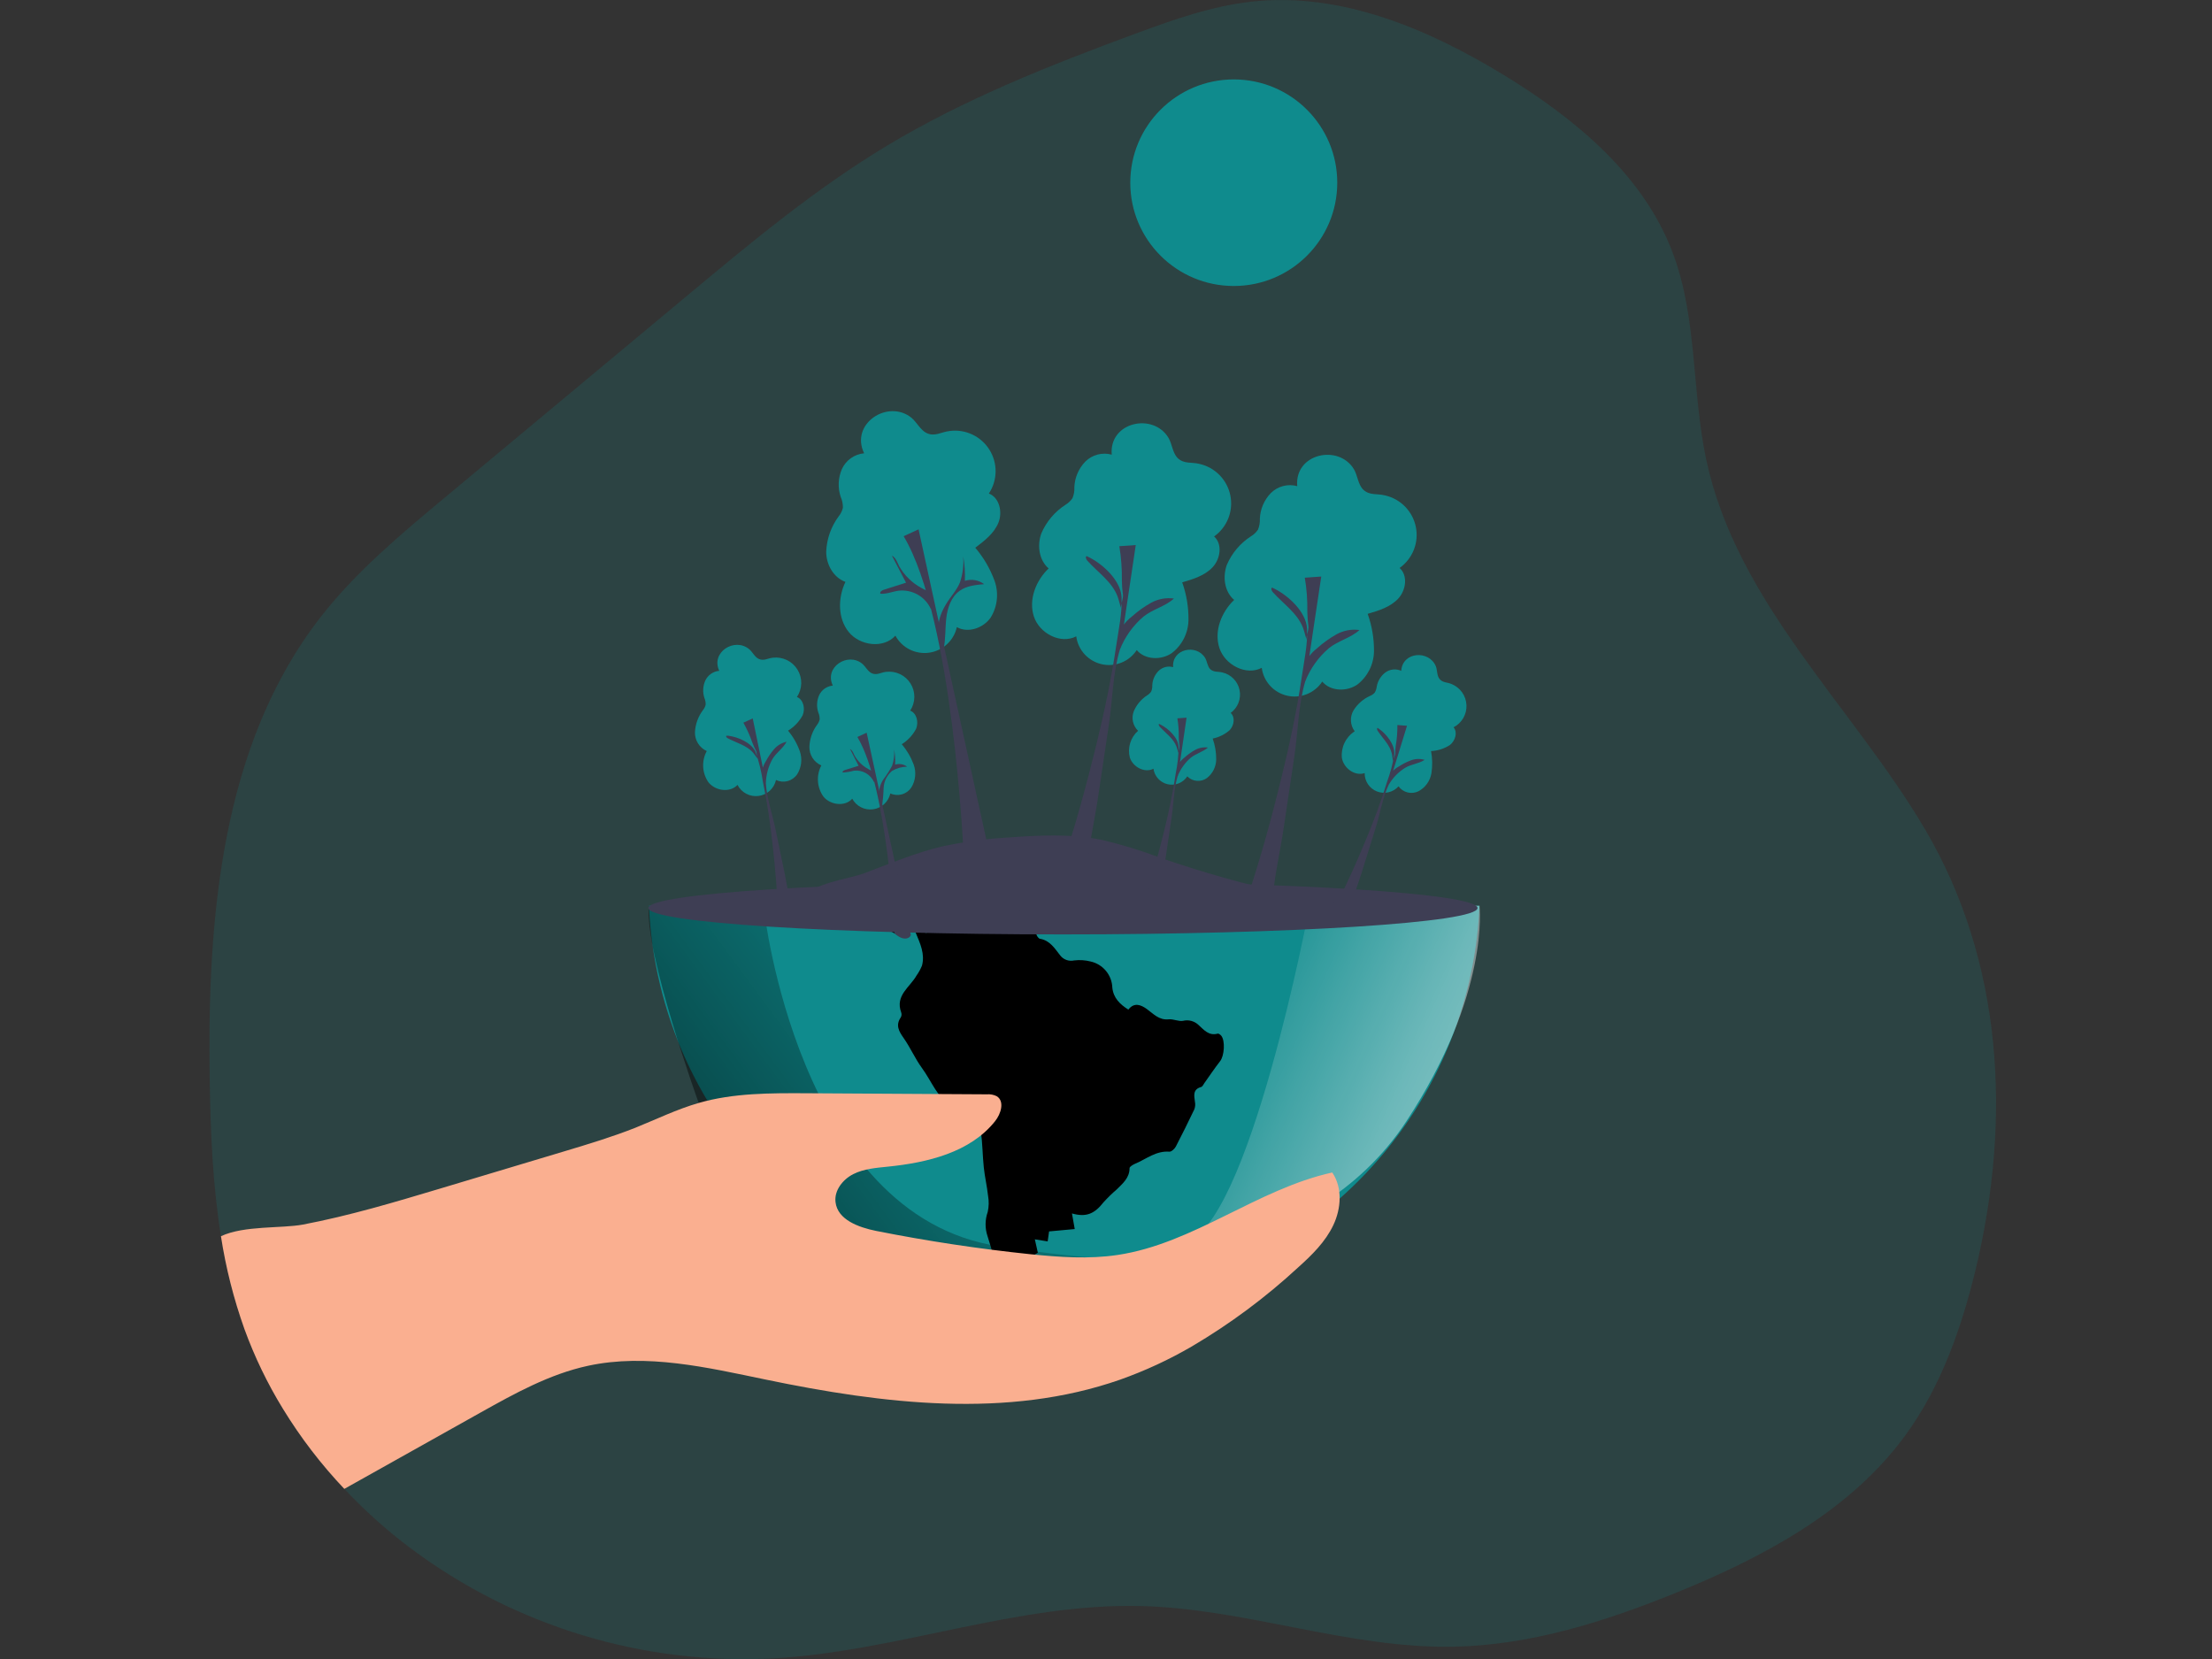 <svg width="232" height="174" viewBox="0 0 232 174" fill="none" xmlns="http://www.w3.org/2000/svg">
<rect x="0" y="0" width="232" height="174" fill="#333333" stroke="none"/>
<g clip-path="url(#clip0_426_266)">
<path opacity="0.18" d="M207.261 132.935C205.763 139.202 203.606 145.406 199.794 150.603C193.994 158.508 184.926 163.333 175.835 167.035C168.34 170.083 160.464 172.577 152.369 172.711C141.376 172.894 130.71 168.732 119.713 168.445C106.706 168.109 94.117 173.203 81.142 173.937C67.456 174.662 53.951 170.554 42.996 162.335C40.538 160.481 38.24 158.422 36.13 156.18C31.522 151.362 27.953 145.652 25.644 139.403C24.516 136.24 23.69 132.977 23.177 129.659C22.316 124.35 22.087 118.916 21.997 113.517C21.715 96.427 23.154 78.106 33.694 64.632C37.395 59.906 42.054 56.02 46.665 52.175L72.127 30.962C78.787 25.412 85.479 19.843 92.901 15.358C101.109 10.403 110.084 6.853 119.081 3.532C123.072 2.064 127.127 0.618 131.361 0.161C140.636 -0.841 149.776 3.013 157.733 7.874C165.196 12.431 172.377 18.344 175.449 26.535C178.032 33.393 177.427 41.016 178.952 48.191C182.132 63.173 194.308 74.109 201.879 86.937C210.1 100.867 210.957 117.389 207.261 132.935Z" fill="#0F8B8D"/>
<path d="M90.632 47.542C90.131 47.588 89.652 47.766 89.242 48.056C88.833 48.347 88.507 48.741 88.3 49.198C87.9 50.126 87.856 51.168 88.179 52.126C88.338 52.486 88.415 52.878 88.403 53.272C88.321 53.599 88.168 53.905 87.954 54.167C87.159 55.245 86.706 56.536 86.654 57.873C86.654 59.216 87.421 60.581 88.672 61.029C87.874 62.703 87.851 64.852 89.022 66.293C90.192 67.734 92.673 68.052 93.911 66.669C94.247 67.291 94.765 67.796 95.397 68.115C96.029 68.435 96.743 68.554 97.445 68.456C98.146 68.359 98.801 68.05 99.321 67.57C99.842 67.091 100.203 66.464 100.356 65.774C101.531 66.432 103.127 65.881 103.899 64.78C104.255 64.208 104.477 63.563 104.548 62.893C104.619 62.224 104.539 61.547 104.311 60.913C103.849 59.647 103.164 58.474 102.289 57.448C103.248 56.723 104.253 55.949 104.711 54.838C105.168 53.728 104.836 52.193 103.715 51.763C104.166 51.082 104.411 50.285 104.42 49.468C104.43 48.652 104.203 47.85 103.768 47.158C103.333 46.466 102.707 45.914 101.966 45.568C101.225 45.222 100.4 45.096 99.589 45.206C98.723 45.304 98.077 45.81 97.221 45.438C96.557 45.147 96.149 44.27 95.597 43.818C93.148 41.83 89.125 44.431 90.632 47.542Z" fill="#0F8B8D"/>
<path d="M155.172 94.999C154.689 106.204 149.889 116.79 141.773 124.547C133.658 132.305 122.855 136.636 111.618 136.636C100.38 136.636 89.577 132.305 81.462 124.547C73.347 116.79 68.547 106.204 68.064 94.999H155.172Z" fill="#0F8B8D"/>
<path d="M137.358 94.999C137.358 94.999 130.953 129.148 124.091 130.388C117.229 131.628 137.358 133.034 147.489 117.626C156.303 104.229 155.172 94.999 155.172 94.999H137.358Z" fill="url(#paint0_linear_426_266)"/>
<path d="M80.11 95.236C80.11 95.236 83.649 127.496 104.715 130.706C125.782 133.915 131.572 131.35 131.572 131.35C131.572 131.35 118.565 144.188 100.854 139.372C83.142 134.555 73.28 115.679 73.28 115.679C73.28 115.679 67.575 99.896 68.055 94.999L80.11 95.236Z" fill="url(#paint1_linear_426_266)"/>
<path d="M94.566 98.28C94.655 98.155 94.785 97.935 94.942 97.739C95.364 97.17 95.79 97.192 96.059 97.864C96.508 98.951 97.028 100.053 96.701 101.275C96.553 101.639 96.363 101.984 96.135 102.304C95.449 103.54 93.857 104.395 94.521 106.19C94.55 106.274 94.562 106.363 94.554 106.452C94.546 106.541 94.52 106.627 94.476 106.704C93.911 107.532 94.274 108.155 94.776 108.871C95.476 109.869 95.969 111.015 96.687 112.004C97.714 113.401 98.306 115.138 99.858 116.118C100.612 116.592 101.432 116.982 102.141 117.51C102.52 117.802 102.782 118.22 102.881 118.687C103.051 119.923 103.051 121.18 103.181 122.425C103.285 123.423 103.522 124.417 103.63 125.415C103.732 125.979 103.719 126.557 103.594 127.116C103.304 127.931 103.296 128.82 103.572 129.641C103.814 130.375 104.02 131.122 104.24 131.879C104.895 133.933 107.945 135.46 110.111 134.811L107.806 133.651C108.223 133.204 108.546 132.877 108.909 132.496L107.954 131.923L108.851 131.386C108.752 130.961 108.653 130.522 108.537 129.985L109.882 130.2C109.931 129.837 109.976 129.529 110.03 129.153C110.887 129.068 111.748 128.996 112.721 128.906C112.622 128.333 112.528 127.801 112.43 127.268C113.892 127.684 114.78 127.335 115.744 126.095C116.175 125.618 116.636 125.17 117.125 124.752C117.758 124.121 118.471 123.539 118.471 122.514C118.471 122.358 118.843 122.147 119.076 122.044C120.238 121.561 121.247 120.675 122.665 120.791C122.875 120.791 123.194 120.496 123.324 120.254C123.992 118.969 124.638 117.662 125.261 116.355C125.358 116.103 125.382 115.828 125.329 115.563C125.239 114.9 125.091 114.247 125.992 114.001C126.127 113.96 126.217 113.732 126.324 113.589C126.867 112.823 127.392 112.04 127.966 111.301C128.414 110.737 128.522 109.144 128.078 108.616C127.988 108.513 127.809 108.387 127.719 108.41C126.786 108.669 126.27 108.011 125.719 107.515C125.507 107.307 125.245 107.157 124.959 107.079C124.672 107 124.37 106.996 124.082 107.067C123.606 107.156 123.068 106.857 122.57 106.91C121.548 107.013 120.978 106.328 120.261 105.814C119.704 105.42 118.973 105.071 118.345 105.89C117.448 105.33 116.771 104.654 116.664 103.589C116.642 102.945 116.408 102.326 115.996 101.829C115.585 101.333 115.02 100.986 114.39 100.845C113.825 100.7 113.237 100.663 112.658 100.733C112.385 100.795 112.099 100.776 111.836 100.678C111.573 100.581 111.344 100.408 111.178 100.182C110.622 99.475 110.133 98.652 109.097 98.464C108.931 98.464 108.716 98.141 108.68 97.94C108.653 97.698 108.553 97.47 108.393 97.287C108.232 97.104 108.02 96.974 107.783 96.915C107.539 96.838 107.288 96.783 107.034 96.749C106.737 96.707 106.435 96.707 106.137 96.749C105.552 96.835 104.955 96.8 104.384 96.646C103.813 96.492 103.28 96.222 102.818 95.854C101.356 94.735 98.93 95.317 97.885 96.834L97.84 96.897C97.62 97.21 97.391 97.528 97.149 97.864C96.849 97.6 96.526 97.364 96.185 97.157C95.709 96.919 95.238 96.709 94.7 97.179C94.537 97.251 94.357 97.282 94.179 97.268C94 97.254 93.828 97.196 93.678 97.098C93.597 97.031 94.27 95.08 94.202 95.013H91.215C91.256 95.142 92.561 97.165 92.601 97.251L94.566 98.28Z" fill="url(#paint2_linear_426_266)"/>
<path d="M139.838 128.504C139.008 130.249 137.595 131.637 136.156 132.926C132.75 136.075 129.017 138.851 125.019 141.207C122.624 142.603 120.103 143.772 117.489 144.699C105.653 148.844 92.615 147.246 80.335 144.699C74.177 143.423 67.813 141.919 61.668 143.248C57.632 144.121 53.967 146.158 50.366 148.172L36.112 156.158C33.679 153.591 31.521 150.776 29.676 147.76C28.053 145.117 26.701 142.317 25.64 139.403C24.512 136.24 23.686 132.977 23.173 129.658C25.586 128.517 29.542 128.857 31.771 128.436C36.628 127.514 41.382 126.091 46.123 124.672L59.282 120.724C61.758 119.981 64.216 119.238 66.633 118.284C68.849 117.389 70.997 116.337 73.289 115.679C76.944 114.627 80.806 114.645 84.605 114.663L103.491 114.775C103.852 114.744 104.215 114.812 104.541 114.972C105.388 115.5 104.989 116.821 104.366 117.595C101.755 120.872 97.275 121.941 93.113 122.362C91.879 122.488 90.606 122.586 89.502 123.141C88.399 123.696 87.484 124.851 87.632 126.077C87.843 127.931 90.049 128.727 91.879 129.099C97.237 130.164 102.637 130.98 108.079 131.547C111.116 131.856 114.192 132.076 117.211 131.624C125.194 130.433 131.85 124.712 139.73 122.975C140.82 124.573 140.668 126.762 139.838 128.504Z" fill="#FAAF90"/>
<path d="M111.483 98.003C135.498 98.003 154.966 96.764 154.966 95.236C154.966 93.709 135.498 92.47 111.483 92.47C87.468 92.47 68.001 93.709 68.001 95.236C68.001 96.764 87.468 98.003 111.483 98.003Z" fill="#3E3E54"/>
<path d="M98.768 88.786C101.095 88.282 103.459 87.963 105.837 87.833C109.066 87.595 112.34 87.443 115.515 88.079C117.613 88.567 119.675 89.197 121.687 89.963C130.183 92.902 138.985 94.875 147.924 95.845C131.097 96.418 114.26 95.845 97.45 95.026C95.147 94.909 92.847 94.789 90.547 94.663C88.789 94.569 85.757 94.959 84.241 94.189C85.237 92.6 88.977 92.215 90.65 91.584C93.332 90.581 95.97 89.453 98.768 88.786Z" fill="#3E3E54"/>
<path d="M101.055 89.462C101.055 89.462 99.97 64.905 94.776 56.239L96.342 55.519C96.342 55.519 103.702 89.341 103.823 89.704C103.944 90.066 102.863 91.145 101.055 89.462Z" fill="#3E3E54"/>
<path d="M116.601 47.685C116.116 47.551 115.605 47.548 115.119 47.675C114.633 47.803 114.189 48.056 113.833 48.411C113.132 49.134 112.722 50.09 112.681 51.096C112.703 51.491 112.635 51.886 112.483 52.251C112.292 52.534 112.041 52.77 111.748 52.945C110.621 53.673 109.739 54.721 109.214 55.953C108.765 57.202 108.972 58.755 109.985 59.619C108.64 60.899 107.859 62.9 108.438 64.664C109.016 66.427 111.232 67.6 112.878 66.741C112.971 67.442 113.277 68.097 113.754 68.62C114.232 69.142 114.858 69.507 115.549 69.664C116.24 69.82 116.962 69.763 117.619 69.498C118.276 69.233 118.836 68.774 119.224 68.182C120.09 69.212 121.781 69.261 122.893 68.504C123.429 68.095 123.866 67.57 124.17 66.968C124.475 66.367 124.639 65.704 124.651 65.031C124.667 63.685 124.444 62.347 123.992 61.078C125.145 60.743 126.36 60.371 127.181 59.494C128.002 58.616 128.239 57.068 127.338 56.266C128.007 55.79 128.524 55.131 128.827 54.368C129.129 53.605 129.204 52.772 129.042 51.967C128.881 51.163 128.489 50.422 127.916 49.835C127.342 49.248 126.61 48.838 125.808 48.657C124.965 48.442 124.18 48.688 123.512 48.039C122.996 47.533 122.929 46.566 122.57 45.949C120.983 43.236 116.3 44.243 116.601 47.685Z" fill="#0F8B8D"/>
<path d="M117.372 68.106C117.341 67.282 117.318 66.405 117.74 65.698C118.005 65.302 118.334 64.953 118.713 64.664C119.329 64.11 120.004 63.627 120.727 63.222C121.458 62.819 122.299 62.662 123.126 62.775C122.207 63.616 120.884 63.898 119.924 64.677C118.825 65.615 117.974 66.81 117.448 68.155C116.717 70.568 116.681 73.482 116.305 75.984C115.928 78.486 115.551 81.065 115.17 83.594C114.775 86.279 114.085 89.059 113.977 91.763C113.977 92.143 112.56 92.774 111.465 90.559C112.811 86.53 113.923 82.425 114.937 78.312C115.793 74.807 116.551 71.266 117.076 67.694C117.314 66.083 117.717 64.247 117.632 62.618C117.538 60.895 115.717 59.207 114.264 58.469C114.165 58.415 114.062 58.366 113.959 58.321C113.807 58.428 113.923 58.67 114.049 58.813C115.152 60.04 116.637 61.02 117.215 62.564C117.368 62.972 117.448 63.401 117.587 63.813C117.498 63.549 117.821 62.779 117.78 62.399C117.707 61.892 117.668 61.38 117.664 60.868C117.682 59.669 117.594 58.47 117.399 57.287L119.121 57.166C119.121 57.166 118.395 62 117.498 68.057" fill="#3E3E54"/>
<path d="M136.057 50.989C135.572 50.854 135.061 50.85 134.575 50.978C134.089 51.105 133.645 51.359 133.289 51.714C132.588 52.438 132.178 53.394 132.137 54.4C132.157 54.794 132.09 55.189 131.939 55.554C131.748 55.837 131.497 56.074 131.204 56.248C130.078 56.975 129.196 58.021 128.67 59.252C128.221 60.505 128.423 62.058 129.441 62.922C128.096 64.203 127.315 66.203 127.894 67.967C128.472 69.731 130.688 70.903 132.334 70.044C132.427 70.745 132.733 71.401 133.211 71.923C133.688 72.446 134.314 72.81 135.005 72.967C135.696 73.124 136.418 73.066 137.075 72.801C137.732 72.536 138.293 72.077 138.68 71.485C139.546 72.515 141.237 72.564 142.349 71.808C142.884 71.397 143.319 70.871 143.624 70.27C143.928 69.669 144.093 69.007 144.107 68.334C144.121 66.988 143.897 65.65 143.444 64.382C144.601 64.046 145.812 63.674 146.637 62.797C147.462 61.92 147.691 60.371 146.794 59.57C147.463 59.093 147.98 58.434 148.283 57.671C148.585 56.909 148.66 56.075 148.498 55.27C148.337 54.466 147.945 53.726 147.372 53.138C146.798 52.551 146.066 52.142 145.264 51.96C144.421 51.745 143.636 51.991 142.968 51.342C142.448 50.836 142.381 49.87 142.026 49.252C140.439 46.544 135.756 47.546 136.057 50.989Z" fill="#0F8B8D"/>
<path d="M136.828 71.409C136.797 70.586 136.774 69.708 137.192 69.001C137.459 68.606 137.789 68.256 138.169 67.967C138.785 67.414 139.46 66.93 140.183 66.526C140.914 66.123 141.755 65.966 142.583 66.078C141.663 66.92 140.34 67.202 139.38 67.981C138.281 68.92 137.429 70.114 136.9 71.459C136.173 73.871 136.138 76.785 135.761 79.287C135.384 81.79 135.003 84.368 134.626 86.897C134.231 89.583 133.541 92.363 133.429 95.066C133.429 95.447 132.016 96.078 130.921 93.862C132.267 89.834 133.379 85.729 134.388 81.615C135.249 78.11 136.007 74.57 136.532 70.998C136.765 69.386 137.174 67.551 137.084 65.921C136.994 64.198 135.169 62.511 133.72 61.772C133.621 61.718 133.518 61.669 133.415 61.624C133.263 61.732 133.375 61.974 133.505 62.117C134.608 63.343 136.093 64.323 136.671 65.868C136.824 66.275 136.904 66.705 137.043 67.117C136.954 66.853 137.277 66.083 137.232 65.702C137.163 65.195 137.124 64.683 137.115 64.171C137.138 62.972 137.05 61.773 136.851 60.59L138.577 60.469C138.577 60.469 137.851 65.304 136.945 71.36" fill="#3E3E54"/>
<path d="M123.041 69.972C122.771 69.897 122.486 69.896 122.215 69.967C121.943 70.039 121.696 70.181 121.498 70.38C121.105 70.785 120.875 71.32 120.853 71.884C120.864 72.104 120.825 72.325 120.74 72.528C120.635 72.686 120.495 72.819 120.332 72.918C119.703 73.324 119.209 73.908 118.915 74.596C118.779 74.944 118.749 75.324 118.829 75.689C118.909 76.054 119.095 76.387 119.364 76.647C118.974 76.991 118.688 77.436 118.536 77.933C118.384 78.43 118.372 78.959 118.502 79.462C118.825 80.447 120.059 81.105 120.978 80.626C121.032 81.017 121.204 81.382 121.471 81.673C121.738 81.964 122.088 82.167 122.474 82.254C122.859 82.341 123.263 82.308 123.629 82.161C123.996 82.013 124.309 81.757 124.526 81.427C124.79 81.696 125.141 81.862 125.517 81.895C125.892 81.929 126.268 81.828 126.576 81.611C126.874 81.381 127.117 81.088 127.287 80.753C127.457 80.417 127.55 80.048 127.558 79.672C127.565 78.919 127.441 78.171 127.19 77.461C127.857 77.328 128.477 77.019 128.984 76.566C129.433 76.078 129.572 75.223 129.074 74.775C129.443 74.507 129.727 74.139 129.893 73.714C130.059 73.29 130.099 72.826 130.009 72.379C129.919 71.933 129.702 71.521 129.384 71.194C129.067 70.866 128.662 70.636 128.217 70.532C127.746 70.411 127.32 70.532 126.934 70.187C126.643 69.905 126.607 69.364 126.405 69.019C125.49 67.488 122.88 68.052 123.041 69.972Z" fill="#0F8B8D"/>
<path d="M123.472 81.382C123.412 80.924 123.483 80.458 123.678 80.039C123.824 79.817 124.008 79.622 124.221 79.462C124.564 79.151 124.941 78.881 125.347 78.656C125.756 78.43 126.228 78.341 126.692 78.406C126.181 78.853 125.445 79.032 124.898 79.466C124.285 79.992 123.809 80.659 123.512 81.409C123.109 82.752 123.086 84.386 122.875 85.782L122.243 90.039C122.023 91.534 121.637 93.097 121.575 94.605C121.575 94.82 120.785 95.169 120.175 93.934C120.915 91.695 121.548 89.39 122.113 87.09C122.593 85.133 123.01 83.155 123.306 81.159C123.5 80.226 123.604 79.277 123.615 78.325C123.566 77.363 122.548 76.418 121.736 76.006L121.566 75.921C121.48 75.984 121.566 76.118 121.615 76.199C122.234 76.884 123.064 77.43 123.387 78.294C123.472 78.522 123.517 78.741 123.593 78.992C123.544 78.844 123.723 78.415 123.701 78.204C123.66 77.919 123.637 77.632 123.633 77.345C123.647 76.673 123.597 76.002 123.485 75.339L124.45 75.272L123.553 81.355" fill="#3E3E54"/>
<path d="M146.965 70.357C146.696 70.237 146.4 70.189 146.107 70.22C145.814 70.251 145.534 70.358 145.296 70.532C144.826 70.892 144.506 71.414 144.399 71.996C144.375 72.225 144.301 72.446 144.184 72.645C144.05 72.794 143.882 72.911 143.695 72.985C142.978 73.309 142.373 73.839 141.959 74.507C141.761 74.844 141.668 75.232 141.69 75.623C141.712 76.013 141.85 76.388 142.085 76.7C141.625 76.996 141.256 77.414 141.019 77.906C140.782 78.398 140.685 78.945 140.739 79.489C140.923 80.563 142.085 81.436 143.13 81.082C143.123 81.497 143.242 81.903 143.473 82.248C143.704 82.592 144.035 82.858 144.422 83.01C144.808 83.161 145.232 83.191 145.636 83.095C146.04 83 146.405 82.783 146.682 82.475C146.915 82.793 147.254 83.02 147.638 83.113C148.022 83.207 148.427 83.161 148.781 82.985C149.131 82.795 149.434 82.529 149.667 82.207C149.9 81.885 150.057 81.514 150.127 81.123C150.251 80.343 150.239 79.548 150.091 78.773C150.799 78.741 151.485 78.52 152.078 78.133C152.634 77.685 152.903 76.821 152.454 76.279C152.881 76.06 153.235 75.722 153.474 75.308C153.714 74.893 153.829 74.418 153.806 73.939C153.783 73.461 153.622 73 153.344 72.61C153.065 72.22 152.68 71.918 152.235 71.74C151.786 71.544 151.288 71.62 150.961 71.181C150.701 70.841 150.75 70.286 150.598 69.887C149.893 68.159 147.099 68.334 146.965 70.357Z" fill="#0F8B8D"/>
<path d="M145.615 82.26C145.627 81.781 145.773 81.316 146.036 80.917C146.225 80.709 146.448 80.535 146.696 80.402C147.1 80.135 147.533 79.915 147.987 79.744C148.446 79.574 148.948 79.556 149.418 79.695C148.812 80.102 148.028 80.142 147.395 80.519C146.674 80.962 146.075 81.577 145.651 82.309C145.014 83.652 144.754 85.326 144.305 86.745L142.959 91.064C142.511 92.582 141.847 94.14 141.547 95.697C141.506 95.917 140.65 96.145 140.201 94.802C141.327 92.564 142.345 90.303 143.291 88.003C144.099 86.047 144.848 84.064 145.467 82.036C145.815 81.097 146.072 80.128 146.234 79.14C146.332 78.137 145.426 76.996 144.65 76.454L144.484 76.342C144.386 76.391 144.431 76.544 144.484 76.638C145.018 77.443 145.79 78.142 145.991 79.091C146.041 79.337 146.05 79.596 146.095 79.847C146.068 79.686 146.323 79.265 146.332 79.041C146.335 78.742 146.358 78.443 146.4 78.146C146.516 77.451 146.57 76.747 146.561 76.042L147.57 76.123L145.668 82.296" fill="#3E3E54"/>
<path d="M75.437 70.357C75.126 70.385 74.827 70.493 74.571 70.671C74.314 70.85 74.109 71.092 73.975 71.374C73.719 71.948 73.683 72.597 73.876 73.195C73.973 73.423 74.019 73.669 74.011 73.916C73.958 74.122 73.862 74.314 73.728 74.48C73.226 75.147 72.934 75.948 72.889 76.781C72.875 77.198 72.985 77.61 73.205 77.964C73.426 78.319 73.747 78.6 74.127 78.773C73.85 79.283 73.72 79.859 73.751 80.439C73.783 81.018 73.975 81.577 74.307 82.054C75.024 82.949 76.549 83.177 77.352 82.322C77.554 82.718 77.874 83.042 78.268 83.25C78.662 83.457 79.11 83.538 79.552 83.482C79.993 83.426 80.407 83.235 80.736 82.935C81.064 82.635 81.293 82.242 81.389 81.808C81.768 81.988 82.199 82.028 82.606 81.92C83.012 81.811 83.366 81.562 83.604 81.217C83.829 80.862 83.972 80.46 84.022 80.043C84.072 79.625 84.027 79.202 83.891 78.804C83.611 78.013 83.192 77.278 82.653 76.633C83.297 76.241 83.825 75.685 84.183 75.022C84.474 74.332 84.277 73.374 83.582 73.101C83.867 72.68 84.024 72.185 84.035 71.676C84.046 71.168 83.91 70.667 83.644 70.233C83.378 69.799 82.993 69.451 82.534 69.229C82.076 69.007 81.563 68.922 81.057 68.983C80.519 69.037 80.11 69.35 79.581 69.109C79.168 68.925 78.922 68.374 78.576 68.088C77.047 66.817 74.522 68.406 75.437 70.357Z" fill="#0F8B8D"/>
<path d="M80.272 82.148C80.03 81.69 79.926 81.173 79.972 80.657C80.041 80.369 80.159 80.095 80.321 79.847C80.561 79.39 80.853 78.962 81.191 78.571C81.532 78.18 81.989 77.908 82.497 77.797C82.138 78.482 81.434 78.929 81.03 79.587C80.588 80.372 80.346 81.253 80.326 82.152C80.415 83.719 81.021 85.433 81.339 86.978C81.658 88.522 81.985 90.111 82.313 91.682C82.653 93.334 82.846 95.115 83.362 96.722C83.438 96.946 82.752 97.618 81.635 96.552C81.55 93.911 81.331 91.266 81.039 88.643C80.788 86.405 80.474 84.167 80.012 81.969C79.855 80.916 79.6 79.88 79.249 78.876C78.828 77.891 77.397 77.291 76.388 77.166H76.177C76.11 77.26 76.231 77.376 76.334 77.434C77.231 77.913 78.326 78.173 78.994 78.952C79.169 79.158 79.312 79.399 79.478 79.605C79.371 79.471 79.393 78.947 79.29 78.737C79.138 78.447 79.005 78.148 78.891 77.842C78.644 77.134 78.335 76.449 77.967 75.796L78.949 75.348C78.949 75.348 79.563 78.334 80.33 82.063" fill="#3E3E54"/>
<path d="M99.221 63.37C99.67 62.6 100.338 61.933 100.679 61.096C100.976 60.212 101.094 59.278 101.024 58.348C101.177 59.195 101.235 60.057 101.199 60.917C101.539 60.811 101.9 60.788 102.251 60.848C102.601 60.909 102.933 61.052 103.217 61.266C102.32 61.347 101.387 61.441 100.656 61.96C99.759 62.6 99.374 63.751 99.248 64.843C99.123 65.935 99.194 67.054 98.952 68.133C98.952 67.327 98.548 66.557 98.459 65.787C98.369 65.017 98.822 64.028 99.221 63.37Z" fill="#3E3E54"/>
<path d="M94.305 59.382C94.108 58.97 93.951 58.486 93.543 58.276L95.028 61.114L92.7 61.853C92.498 61.915 92.251 62.076 92.332 62.269C92.974 62.327 93.592 62.045 94.229 61.956C94.938 61.873 95.654 62.021 96.272 62.377C96.889 62.734 97.375 63.28 97.656 63.934C97.598 63.791 97.79 63.258 97.79 63.07C97.81 62.797 97.758 62.524 97.638 62.278C97.436 61.987 96.956 61.862 96.66 61.678C95.673 61.151 94.856 60.355 94.305 59.382Z" fill="#3E3E54"/>
<path d="M87.349 71.906C87.039 71.935 86.743 72.044 86.489 72.224C86.235 72.404 86.034 72.648 85.905 72.931C85.656 73.507 85.63 74.155 85.834 74.749C85.93 74.973 85.977 75.216 85.968 75.46C85.919 75.666 85.826 75.859 85.694 76.024C85.202 76.694 84.923 77.495 84.892 78.325C84.883 78.738 84.997 79.145 85.219 79.493C85.442 79.841 85.764 80.115 86.143 80.281C85.874 80.792 85.752 81.367 85.79 81.943C85.828 82.519 86.025 83.073 86.358 83.544C87.08 84.44 88.623 84.632 89.386 83.773C89.594 84.158 89.916 84.471 90.308 84.669C90.699 84.867 91.142 84.941 91.577 84.88C92.012 84.82 92.418 84.628 92.74 84.331C93.063 84.034 93.287 83.645 93.382 83.218C93.762 83.392 94.192 83.425 94.594 83.312C94.997 83.199 95.346 82.946 95.579 82.6C95.799 82.245 95.936 81.846 95.98 81.431C96.024 81.017 95.975 80.598 95.835 80.205C95.547 79.421 95.122 78.693 94.579 78.056C95.214 77.659 95.732 77.102 96.082 76.441C96.364 75.751 96.158 74.802 95.463 74.534C95.742 74.111 95.893 73.618 95.899 73.112C95.905 72.606 95.764 72.109 95.495 71.681C95.225 71.252 94.838 70.91 94.379 70.695C93.92 70.481 93.409 70.402 92.906 70.469C92.368 70.532 91.969 70.845 91.44 70.617C91.027 70.438 90.776 69.892 90.431 69.61C88.91 68.37 86.416 69.977 87.349 71.906Z" fill="#0F8B8D"/>
<path d="M93.812 97.886C93.812 97.886 93.14 82.667 89.924 77.296L90.897 76.848C90.897 76.848 95.454 97.81 95.521 98.02C95.588 98.231 94.934 98.916 93.812 97.886Z" fill="#3E3E54"/>
<path d="M92.673 81.713C93.006 81.268 93.306 80.798 93.57 80.308C93.752 79.759 93.824 79.179 93.781 78.603C93.875 79.128 93.911 79.663 93.888 80.196C94.099 80.131 94.322 80.116 94.54 80.154C94.757 80.191 94.963 80.279 95.139 80.411C94.58 80.418 94.032 80.572 93.552 80.859C93.291 81.082 93.079 81.355 92.929 81.663C92.778 81.971 92.693 82.307 92.677 82.649C92.654 83.332 92.594 84.013 92.498 84.69C92.424 84.2 92.323 83.714 92.193 83.235C92.195 82.691 92.362 82.161 92.673 81.713Z" fill="#3E3E54"/>
<path d="M89.627 79.243C89.502 78.988 89.408 78.683 89.152 78.558L90.049 80.317L88.609 80.765C88.484 80.805 88.327 80.908 88.38 81.024C88.778 81.004 89.172 80.94 89.556 80.832C89.995 80.779 90.44 80.87 90.823 81.091C91.207 81.312 91.508 81.652 91.681 82.058C91.646 81.969 91.762 81.638 91.762 81.521C91.776 81.352 91.744 81.181 91.668 81.029C91.543 80.85 91.246 80.774 91.063 80.657C90.462 80.328 89.965 79.838 89.627 79.243Z" fill="#3E3E54"/>
<path d="M129.401 29.995C135.396 29.995 140.255 25.145 140.255 19.163C140.255 13.18 135.396 8.33 129.401 8.33C123.407 8.33 118.547 13.18 118.547 19.163C118.547 25.145 123.407 29.995 129.401 29.995Z" fill="#0F8B8D"/>
<path d="M113.075 12.198C114.779 14.921 115.628 18.09 115.515 21.299C115.401 24.507 114.33 27.609 112.438 30.206C115.071 30.385 117.731 30.935 120.009 32.269C122.288 33.603 124.144 35.797 124.633 38.388C126.666 35.599 129.692 33.694 133.09 33.066C136.488 32.437 139.997 33.132 142.896 35.009C142.448 31.222 140.277 27.462 141.345 23.796C142.134 21.11 144.484 19.19 146.727 17.466C144.715 16.066 143.128 14.14 142.14 11.899C141.152 9.658 140.801 7.189 141.125 4.763C138.927 6.603 135.765 7.001 132.984 6.316C130.657 5.725 129.199 4.199 127.154 3.205C125.808 2.556 126.154 2.601 125.207 3.782C124.539 4.611 124.037 5.546 123.328 6.352C121.986 7.877 120.399 9.169 118.632 10.175C118.108 10.47 113.461 12.793 113.075 12.198Z" fill="url(#paint3_linear_426_266)"/>
<path d="M125.297 138.812L125.019 141.207C122.623 142.603 120.102 143.772 117.489 144.699C105.653 148.844 92.615 147.246 80.334 144.699C74.176 143.423 67.812 141.919 61.668 143.248C57.631 144.121 53.967 146.158 50.365 148.172L36.112 156.158C33.678 153.591 31.521 150.776 29.676 147.76C32.591 146.256 51.424 136.722 59.205 137.608C67.646 138.571 90.802 142.662 96.35 142.425C101.899 142.188 125.297 138.812 125.297 138.812Z" fill="url(#paint4_linear_426_266)"/>
</g>
<defs>
<linearGradient id="paint0_linear_426_266" x1="124.36" y1="106.445" x2="192.116" y2="136.889" gradientUnits="userSpaceOnUse">
<stop offset="0.02" stop-color="white" stop-opacity="0"/>
<stop offset="0.32" stop-color="white" stop-opacity="0.39"/>
<stop offset="0.68" stop-color="white" stop-opacity="0.68"/>
<stop offset="1" stop-color="white"/>
</linearGradient>
<linearGradient id="paint1_linear_426_266" x1="57.981" y1="144.036" x2="110.975" y2="104.935" gradientUnits="userSpaceOnUse">
<stop offset="0.01"/>
<stop offset="0.13" stop-opacity="0.69"/>
<stop offset="1" stop-opacity="0"/>
</linearGradient>
<linearGradient id="paint2_linear_426_266" x1="7773.44" y1="5647.57" x2="7311.65" y2="18923.4" gradientUnits="userSpaceOnUse">
<stop offset="0.01"/>
<stop offset="0.13" stop-opacity="0.69"/>
<stop offset="1" stop-opacity="0"/>
</linearGradient>
<linearGradient id="paint3_linear_426_266" x1="7303.36" y1="1925.6" x2="9924.35" y2="1925.6" gradientUnits="userSpaceOnUse">
<stop offset="0.02" stop-color="white" stop-opacity="0"/>
<stop offset="0.32" stop-color="white" stop-opacity="0.39"/>
<stop offset="0.68" stop-color="white" stop-opacity="0.68"/>
<stop offset="1" stop-color="white"/>
</linearGradient>
<linearGradient id="paint4_linear_426_266" x1="12966.3" y1="8471.5" x2="12942.9" y2="4355.12" gradientUnits="userSpaceOnUse">
<stop offset="0.01"/>
<stop offset="0.13" stop-opacity="0.69"/>
<stop offset="1" stop-opacity="0"/>
</linearGradient>
<clipPath id="clip0_426_266">
<rect width="231.318" height="174" fill="white"/>
</clipPath>
</defs>
</svg>
